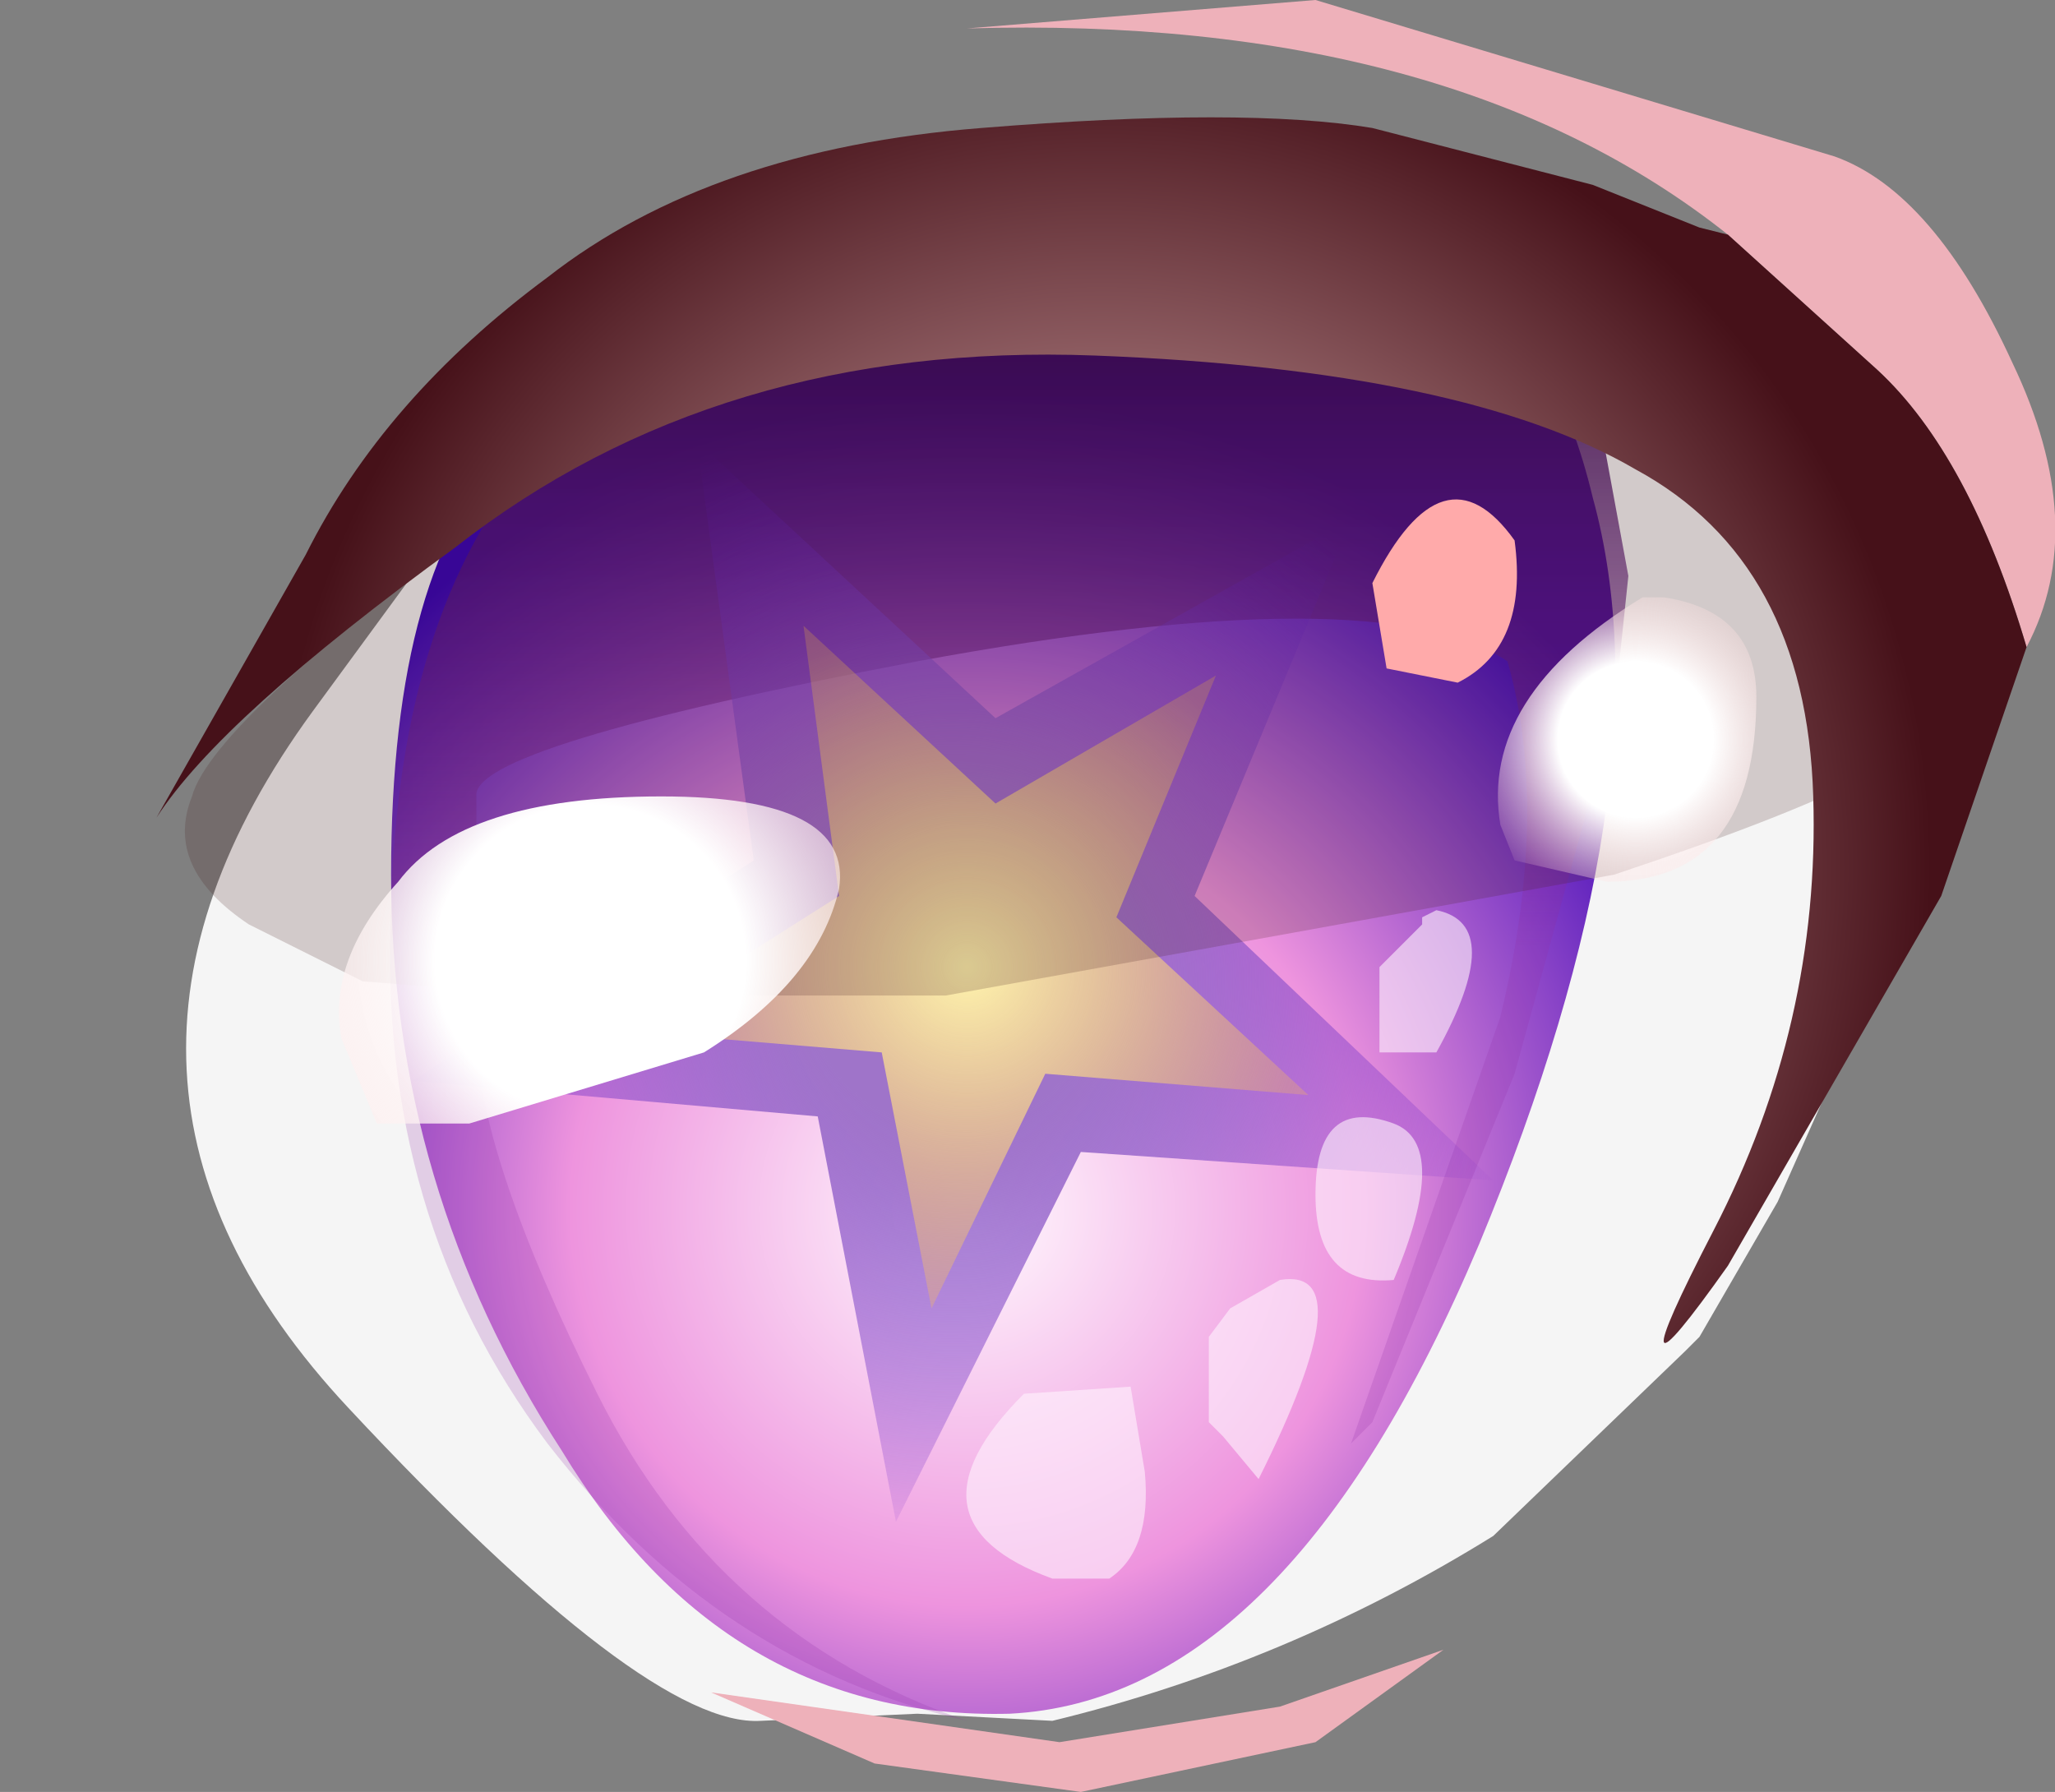 <svg xmlns="http://www.w3.org/2000/svg" xmlns:ffdec="https://www.free-decompiler.com/flash" xmlns:xlink="http://www.w3.org/1999/xlink" ffdec:objectType="frame" width="14.45" height="12.6"><rect width="100%" height="100%" fill="#808080" stroke="none"/><g transform="translate(2.55)"><use ffdec:characterId="20" xlink:href="#a" width="12" height="10.55" transform="translate(-1.25 1.55)"/><use ffdec:characterId="3" xlink:href="#b" width="8.7" height="10.4" transform="translate(.2 1.7)"/><use ffdec:characterId="21" xlink:href="#c" width="13.35" height="12.6" transform="translate(-1.45)"/></g><defs><radialGradient id="e" cx="0" cy="0" r="819.2" gradientTransform="translate(5.7 7.4)scale(.007)" gradientUnits="userSpaceOnUse" spreadMethod="pad"><stop offset=".024" stop-color="#fff7fd"/><stop offset=".486" stop-color="#ee94de"/><stop offset="1" stop-color="#3400b4"/></radialGradient><radialGradient id="g" cx="0" cy="0" r="819.2" gradientTransform="translate(5.6 5.8)scale(.005)" gradientUnits="userSpaceOnUse" spreadMethod="pad"><stop offset=".251" stop-color="#9f74c9"/><stop offset="1" stop-color="#540ac4" stop-opacity="0"/><stop offset="1" stop-color="#0087ff" stop-opacity="0"/></radialGradient><radialGradient id="h" cx="0" cy="0" r="819.2" gradientTransform="translate(5.7 5.7)scale(.003)" gradientUnits="userSpaceOnUse" spreadMethod="pad"><stop offset=".004" stop-color="#fff4ad"/><stop offset="1" stop-color="#f7b858" stop-opacity=".298"/></radialGradient><radialGradient id="i" cx="0" cy="0" r="819.2" gradientTransform="translate(5.2 6.1)scale(.011)" gradientUnits="userSpaceOnUse" spreadMethod="pad"><stop offset="0" stop-color="#ffd4d4"/><stop offset=".647" stop-color="#461119"/></radialGradient><radialGradient id="j" cx="0" cy="0" r="819.2" gradientTransform="rotate(6.52 -58.455 17.42)scale(.004)" gradientUnits="userSpaceOnUse" spreadMethod="pad"><stop offset=".333" stop-color="#fff"/><stop offset="1" stop-color="#ffd4d4" stop-opacity="0"/></radialGradient><radialGradient id="k" cx="0" cy="0" r="819.2" gradientTransform="translate(8.95 5.2)scale(.002)" gradientUnits="userSpaceOnUse" spreadMethod="pad"><stop offset=".333" stop-color="#fff"/><stop offset=".784" stop-color="#ffd4d4" stop-opacity="0"/></radialGradient><g id="d" fill-rule="evenodd"><path fill="url(#e)" d="M1.65 5.05q0-2.2.85-3 .85-.75 1.75-1l2.1-.4 2.85.1q.65.6.9 1.65.55 2-.8 5.25-1.35 3.2-3.3 3.3Q4 11 2.85 9.1q-1.2-1.85-1.2-4.05" transform="translate(-1.65 -.6)"/><path fill="url(#f)" d="m10.25 3.9-.7 2.55-1 2.45-.15.15 1.05-3q.35-1.45.05-2.5-.9-.6-4.15 0-3.15.6-3.1.95v1.65q0 .85.85 2.55T5.7 11q-1.75-.4-2.95-1.95-1.2-1.6-1.1-3.75.05-2.2 1.1-3.3Q3.75.9 6.1.7l3.9.35.35 1.9z" transform="translate(-1.65 -.6)"/><path fill="url(#g)" d="M8.4 2.55 7.3 5.2l2.1 2L6.5 7 5.2 9.6l-.55-2.85L1.8 6.5l2.4-1.55L3.8 2l2.1 1.95z" transform="translate(-1.65 -.6)"/><path fill="url(#h)" d="m7.45 3.65-.7 1.7L8.1 6.6l-1.85-.15-.8 1.65-.35-1.8-1.8-.15 1.5-.95-.25-1.9L5.9 4.55z" transform="translate(-1.65 -.6)"/><path fill="#fff3fe" fill-opacity=".6" d="m5.75 7.7.15-.2.35-.2q.6-.1-.15 1.4l-.25-.3-.1-.1zm-.55.35.1.6q.05.55-.25.75h-.4q-1.1-.4-.2-1.3zm1.85-.75q-.55.05-.55-.6 0-.7.55-.5.4.15 0 1.1m-.1-2.2.3-.3v-.05l.1-.05q.5.1 0 1h-.4z"/></g><g id="c" fill-rule="evenodd"><path fill="#462121" fill-opacity=".2" d="M2.6 3.45q2.15-1.65 4.3-1.8 5.2-.45 5.4 2.3v.5q-.2.3.1.6.25.3-2.15 1.1L5.55 7H2.7l-1.25-.1-.8-.4q-.6-.4-.4-.9.15-.55 2.35-2.15"/><path fill="#eeb1ba" d="M11.05 1.65Q9.1.1 5.7.2L8.15 0l3.65 1.1q.7.25 1.25 1.45.55 1.15.1 2-.4-1.35-1.05-1.95zm-4.7 10.6L7.9 12l1.15-.4-.9.65-1.65.35-1.45-.2-1.15-.5z"/><path fill="url(#i)" d="m11.7 4.55-.6 1.75-1.5 2.6q-.85 1.2-.1-.25t.7-3.05q-.05-1.65-1.25-2.3-1.2-.7-3.8-.8Q2.5 2.4.65 3.85q-1.65 1.2-2.1 1.9L-.4 3.9q.55-1.1 1.7-1.95Q2.45 1.05 4.35.9 6.2.75 7.1.9l1.55.4.75.3.2.05 1.05.95q.65.6 1.05 1.95" transform="translate(1.45)"/><path fill="url(#j)" d="m2.4 7.4-1.65.5H.1l-.25-.6q-.1-.55.4-1.1.45-.6 1.85-.6 1.35 0 1.25.65-.15.65-.95 1.15" transform="translate(1.45)"/><path fill="url(#k)" d="M8 5.8q-.15-.9 1-1.6h.15q.65.1.65.7 0 1.3-1.05 1.3l-.65-.15z" transform="translate(1.45)"/><path fill="#faa" d="M8.55 4.1q.5-1 1-.3.1.75-.4 1l-.5-.1z"/></g><linearGradient id="f" x1="-819.2" x2="819.2" gradientTransform="matrix(-0 .003 -.006 -0 5.75 3.1)" gradientUnits="userSpaceOnUse" spreadMethod="pad"><stop offset="0" stop-color="#270046"/><stop offset="1" stop-color="#912ea3" stop-opacity=".2"/></linearGradient><path id="a" fill="#f5f5f5" fill-rule="evenodd" d="m10.75 3.85-.2 3.25-.6 1.35-.55.95-.1.1-1.35 1.3q-1.45.9-3.1 1.3l-.95-.05-1.1.05q-.8.05-2.9-2.2Q-2.25 7.6-.35 5l1.1-1.5q.7-.85 1.65-1.25h-.2l-.05.05v-.05h.05L2.45 2l4.1-.45 1.3.3.5.2 2.3.9V3z" transform="translate(1.25 -1.55)"/><use ffdec:characterId="2" xlink:href="#d" id="b" width="8.7" height="10.4"/></defs></svg>